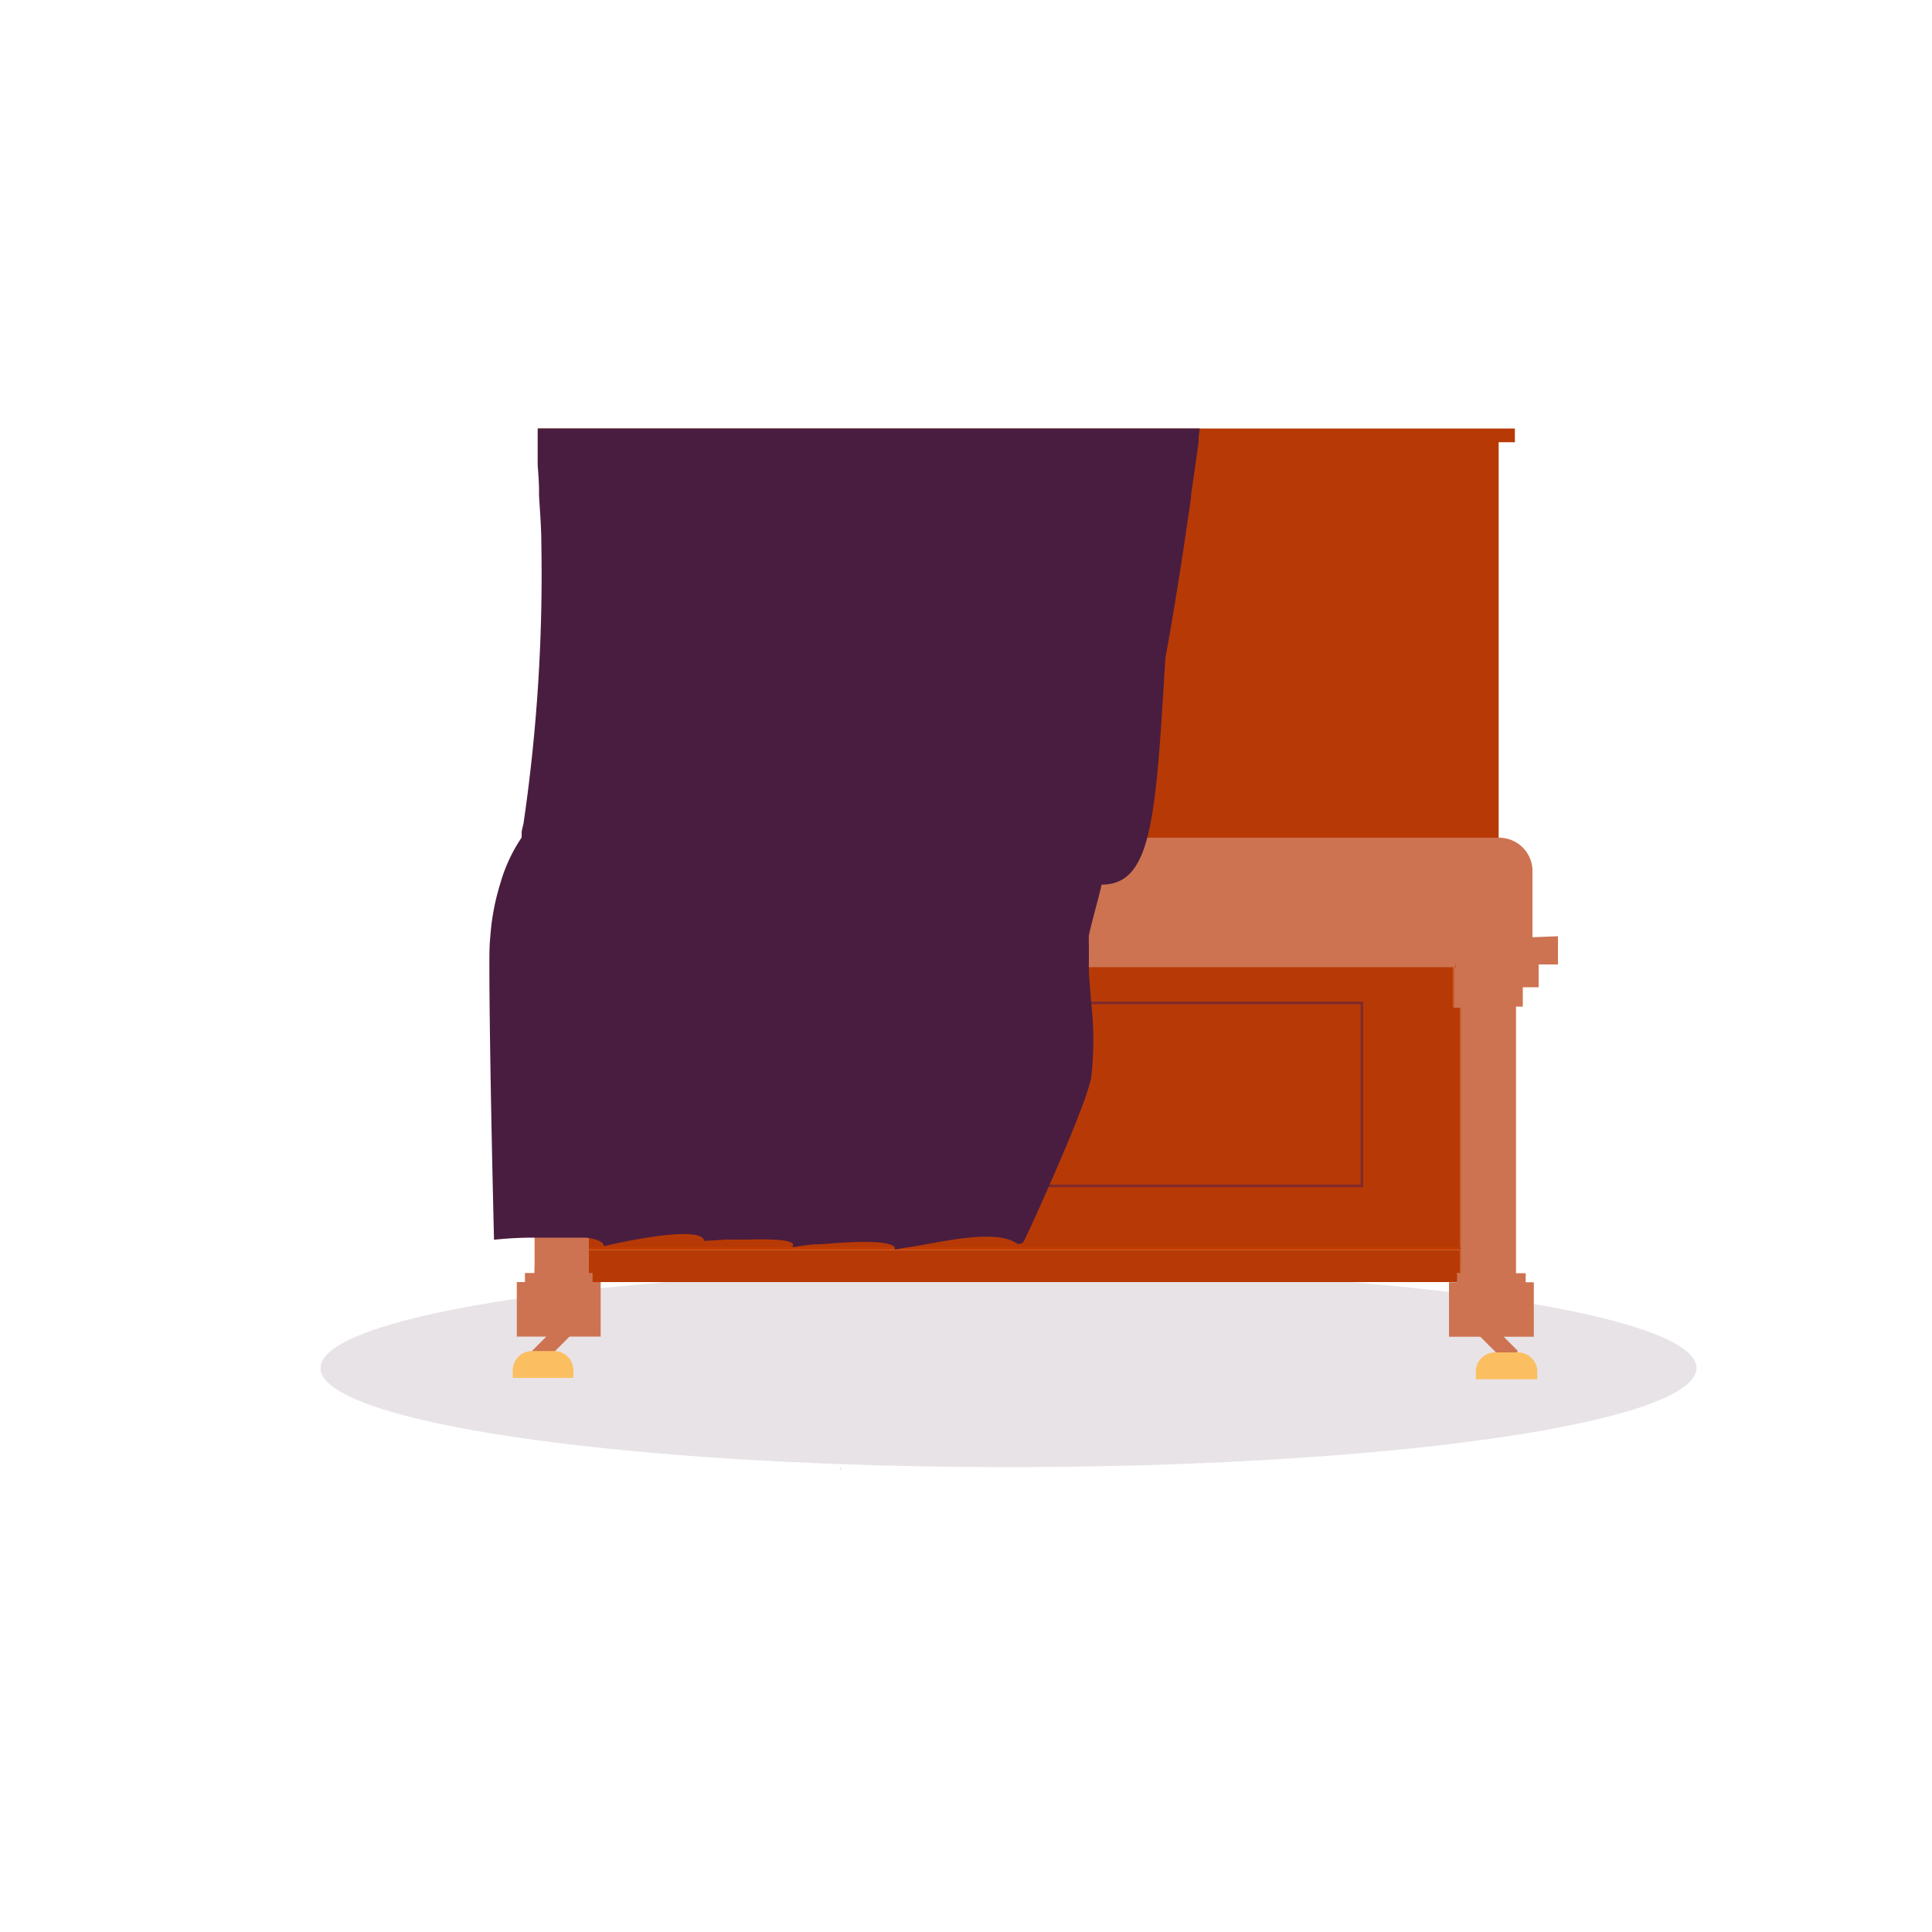 <svg xmlns="http://www.w3.org/2000/svg" viewBox="0 0 100 100"><defs><style>.cls-1{isolation:isolate;}.cls-2{fill:#e8e3e7;}.cls-3{fill:#b73a06;}.cls-4{fill:#c53d00;}.cls-5{fill:none;stroke:#802b2b;stroke-miterlimit:10;stroke-width:0.14px;}.cls-6{fill:#c9592d;}.cls-7{fill:#cd7351;}.cls-8{fill:#fbbf62;}.cls-10,.cls-9{fill:#491d40;}.cls-10{opacity:0.25;mix-blend-mode:multiply;}</style></defs><title>CH4-5</title><g class="cls-1"><g id="Layer_1" data-name="Layer 1"><ellipse class="cls-2" cx="52.2" cy="70.81" rx="35.61" ry="5.13"/><polygon class="cls-3" points="78.41 22.18 78.41 22.89 77.57 22.89 77.57 43.37 28.69 43.37 28.69 22.89 27.85 22.89 27.85 22.18 78.41 22.18"/><rect class="cls-3" x="75.33" y="43.37" width="2.24" height="3.77"/><polygon class="cls-3" points="75.59 64.69 75.59 65.89 75.4 65.89 75.4 66.36 28.69 66.36 28.69 64.69 75.59 64.69"/><polygon class="cls-3" points="75.59 52.14 75.59 64.56 28.69 64.56 28.69 49.91 75.23 49.91 75.23 52.14 75.59 52.14"/><polygon class="cls-4" points="77.57 49.18 77.57 66.36 75.4 66.36 75.4 65.89 75.59 65.89 75.59 64.69 28.69 64.69 28.69 64.56 75.59 64.56 75.59 52.14 75.23 52.14 75.23 49.91 28.69 49.91 28.69 49.18 77.57 49.18"/><rect class="cls-5" x="35.78" y="51.91" width="34.71" height="9.47"/><rect class="cls-6" x="75.59" y="65.57" width="2.81" height="1.93"/><path class="cls-7" d="M75.24,49.91v.14h.09v-.14Z"/><path class="cls-7" d="M80.64,48.46v1.46h-1V51.1h-.82v1h-.35V65.9h.5v.47h.42v2.82H77.83l.74.74-.61.6-1.34-1.34H75V66.37h.42V65.9h.19V52.15h-.35V50.06h.09v-.14h-.09v.14H30.69v-.14h-5V48.46h5V46.81h0V43.36H75.28v0h2.29A1.73,1.73,0,0,1,79.32,45v3.51Z"/><path class="cls-8" d="M77.34,70h1.23a1,1,0,0,1,1,1v.39a0,0,0,0,1,0,0H76.39a0,0,0,0,1,0,0v-.39A1,1,0,0,1,77.34,70Z"/><rect class="cls-6" x="27.67" y="65.57" width="2.81" height="1.93" transform="translate(58.15 133.07) rotate(-180)"/><polygon class="cls-7" points="31.09 66.36 31.09 69.18 29.48 69.18 28.68 69.98 28.14 70.52 27.54 69.92 28.28 69.18 26.75 69.18 26.75 66.36 27.17 66.36 27.17 65.89 27.67 65.89 27.67 49.91 30.83 49.91 30.83 52.14 30.48 52.14 30.48 65.89 30.67 65.89 30.67 66.36 31.09 66.36"/><path class="cls-8" d="M29.68,70.93v.39H26.54v-.39a1,1,0,0,1,.95-1h1.24A1,1,0,0,1,29.68,70.93Z"/><path class="cls-9" d="M62.1,22.18l-.06.44c0,.08,0,.17,0,.27-.09.61-.22,1.56-.39,2.73,0,0,0,.07,0,.11l-.09.65q-.12.77-.24,1.62c-.28,1.87-.62,4-1,6.06-.5,8.35-.7,11.73-3.31,11.73h0c0,.17-.64,2.43-.65,2.65s0,.46,0,.73,0,.47,0,.73a.71.71,0,0,0,0,.14c0,.58.08,1.22.12,1.86a17.29,17.29,0,0,1,0,3.89A11.78,11.78,0,0,1,56,57.29c-.44,1.19-1.1,2.73-1.7,4.09S53.26,63.71,53,64.23a.28.28,0,0,1-.4.11c-1.12-.73-3.82-.06-5.51.21h0c-.49.07-.79.13-.79.13a.15.15,0,0,0,0-.13.27.27,0,0,0-.08-.07c-.48-.3-2.35-.2-3.7-.08-.65,0-1.18.11-1.37.14H41c.33-.37-1-.42-2.34-.38h-.55l-.5,0-1.16.07h0c-.14-.88-4.64.14-5.15.26h-.05c0-.22-.37-.35-.89-.43l-.11,0-.26,0-.93,0h-.49l-1,0c-1.1,0-2,.11-2,.11s-.24-9.58-.24-14.25c0-.52,0-1,.05-1.46a12.07,12.07,0,0,1,.35-2.15c.05-.17.09-.34.14-.5l.06-.2A8.3,8.3,0,0,1,27,43.35l0-.07A1.43,1.43,0,0,0,27,43.1c0-.12.06-.29.1-.5a88.92,88.92,0,0,0,.92-14.42c0-.91-.08-1.78-.12-2.55,0-.08,0-.16,0-.23,0-.5-.05-1-.07-1.36,0-.22,0-.42,0-.61s0-.38,0-.54c0-.46,0-.71,0-.71Z"/><path class="cls-10" d="M43.54,76.11c0,.06,0,0-.06-.17A.19.19,0,0,1,43.54,76.11Z"/><path class="cls-10" d="M27.39,24.57l0,0S27.38,24.54,27.39,24.57Z"/></g></g></svg>